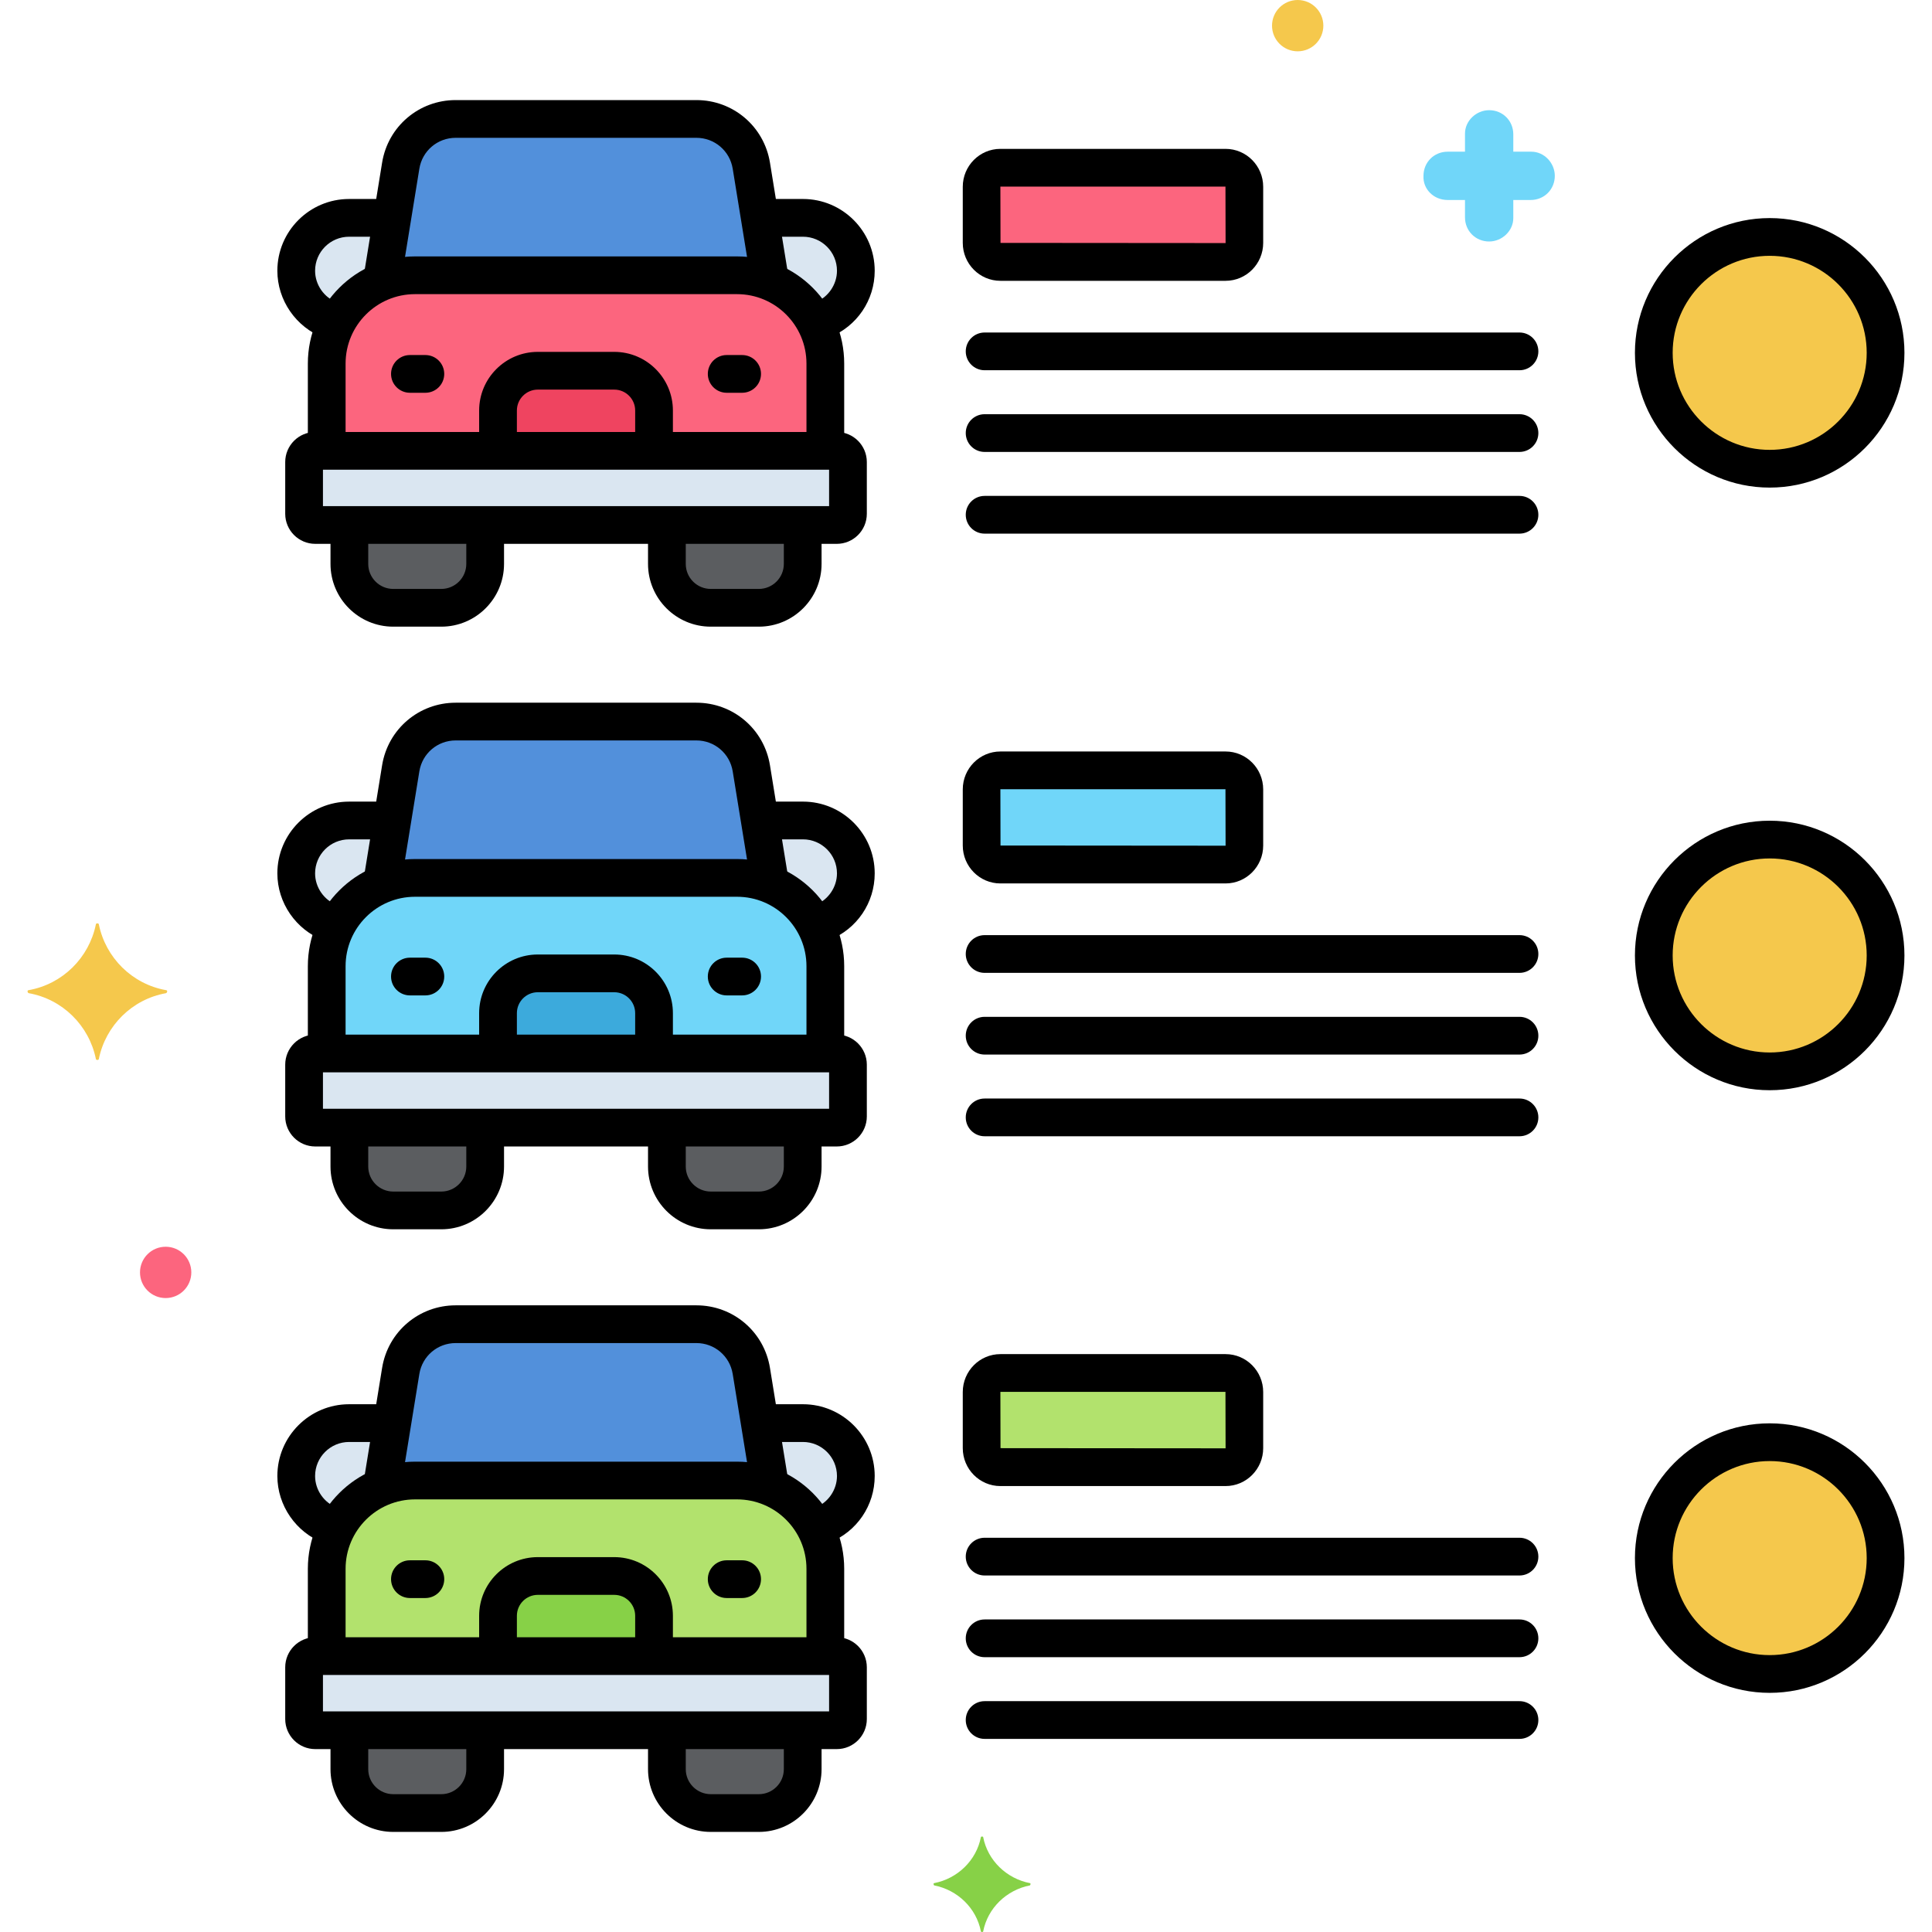 <svg xmlns="http://www.w3.org/2000/svg"  viewBox="0 0 256 256" width="128px" height="128px"><g id="Layer_39_1_"><path fill="#fc657e" d="M109.361,59.74V48.173c0-6.45-5.248-11.697-11.697-11.697H54.99c-6.45,0-11.697,5.247-11.697,11.697V59.74 H109.361z"/><path fill="#dae6f1" d="M40.293,61.222v6.859c0,0.818,0.663,1.482,1.482,1.482h69.104c0.818,0,1.482-0.663,1.482-1.482v-6.859 c0-0.818-0.663-1.482-1.482-1.482H41.775C40.956,59.74,40.293,60.403,40.293,61.222z"/><path fill="#5b5d60" d="M46.292,69.563v5.159c0,3.198,2.617,5.815,5.815,5.815h6.367c3.198,0,5.815-2.617,5.815-5.815v-5.159H46.292 z"/><path fill="#5b5d60" d="M88.366,69.563v5.159c0,3.198,2.617,5.815,5.815,5.815h6.367c3.198,0,5.815-2.617,5.815-5.815v-5.159H88.366 z"/><path fill="#dae6f1" d="M106.393,28.867h-5.714l1.376,8.472c-0.001,0-0.002-0.001-0.003-0.001c2.55,1.037,4.654,2.944,5.939,5.355 c3.09-0.729,5.411-3.512,5.411-6.817C113.402,32.021,110.248,28.867,106.393,28.867z"/><path fill="#dae6f1" d="M50.599,37.338l1.376-8.472h-5.714c-3.855,0-7.009,3.154-7.009,7.009c0,3.305,2.32,6.087,5.41,6.817 C45.947,40.282,48.05,38.375,50.599,37.338z"/><path fill="#5290db" d="M99.556,21.958c-0.58-3.572-3.665-6.196-7.284-6.196H60.381c-3.619,0-6.703,2.624-7.284,6.196l-2.499,15.38 c1.357-0.552,2.838-0.863,4.391-0.863h42.675c1.553,0,3.034,0.311,4.391,0.863L99.556,21.958z"/><path fill="#70d6f9" d="M109.361,139.59v-11.567c0-6.45-5.248-11.697-11.697-11.697H54.99c-6.45,0-11.697,5.247-11.697,11.697 v11.567H109.361z"/><path fill="#dae6f1" d="M40.293,141.072v6.859c0,0.818,0.663,1.482,1.482,1.482h69.104c0.818,0,1.482-0.663,1.482-1.482v-6.859 c0-0.818-0.663-1.482-1.482-1.482H41.775C40.956,139.59,40.293,140.254,40.293,141.072z"/><path fill="#5b5d60" d="M46.292,149.414v5.159c0,3.198,2.617,5.815,5.815,5.815h6.367c3.198,0,5.815-2.617,5.815-5.815v-5.159 H46.292z"/><path fill="#5b5d60" d="M88.366,149.414v5.159c0,3.198,2.617,5.815,5.815,5.815h6.367c3.198,0,5.815-2.617,5.815-5.815v-5.159 H88.366z"/><path fill="#dae6f1" d="M106.393,108.718h-5.714l1.376,8.472c-0.001,0-0.002-0.001-0.003-0.001c2.55,1.037,4.654,2.944,5.939,5.355 c3.09-0.729,5.411-3.512,5.411-6.817C113.402,111.872,110.248,108.718,106.393,108.718z"/><path fill="#dae6f1" d="M50.599,117.189l1.376-8.472h-5.714c-3.855,0-7.009,3.154-7.009,7.009c0,3.305,2.32,6.087,5.41,6.817 C45.947,120.133,48.05,118.226,50.599,117.189z"/><path fill="#5290db" d="M99.556,101.809c-0.58-3.572-3.665-6.196-7.284-6.196H60.381c-3.619,0-6.703,2.624-7.284,6.196l-2.499,15.38 c1.357-0.552,2.838-0.863,4.391-0.863h42.675c1.553,0,3.034,0.311,4.391,0.863L99.556,101.809z"/><path fill="#b2e26d" d="M109.361,219.441v-11.567c0-6.45-5.248-11.697-11.697-11.697H54.99c-6.45,0-11.697,5.247-11.697,11.697 v11.567H109.361z"/><path fill="#dae6f1" d="M40.293,220.923v6.859c0,0.818,0.663,1.482,1.482,1.482h69.104c0.818,0,1.482-0.663,1.482-1.482v-6.859 c0-0.818-0.663-1.482-1.482-1.482H41.775C40.956,219.441,40.293,220.105,40.293,220.923z"/><path fill="#5b5d60" d="M46.292,229.264v5.159c0,3.198,2.617,5.815,5.815,5.815h6.367c3.198,0,5.815-2.617,5.815-5.815v-5.159 H46.292z"/><path fill="#5b5d60" d="M88.366,229.264v5.159c0,3.198,2.617,5.815,5.815,5.815h6.367c3.198,0,5.815-2.617,5.815-5.815v-5.159 H88.366z"/><path fill="#dae6f1" d="M106.393,188.568h-5.714l1.376,8.472c-0.001,0-0.002-0.001-0.003-0.001c2.55,1.037,4.654,2.944,5.939,5.355 c3.09-0.729,5.411-3.512,5.411-6.817C113.402,191.722,110.248,188.568,106.393,188.568z"/><path fill="#dae6f1" d="M50.599,197.04l1.376-8.472h-5.714c-3.855,0-7.009,3.154-7.009,7.009c0,3.305,2.32,6.087,5.41,6.817 C45.947,199.983,48.05,198.077,50.599,197.04z"/><path fill="#5290db" d="M99.556,181.66c-0.58-3.572-3.665-6.196-7.284-6.196H60.381c-3.619,0-6.703,2.624-7.284,6.196l-2.499,15.38 c1.357-0.552,2.838-0.863,4.391-0.863h42.675c1.553,0,3.034,0.311,4.391,0.863L99.556,181.66z"/><path fill="#ef4460" d="M86.665,59.74v-5.342c0-2.9-2.373-5.273-5.273-5.273H71.262c-2.9,0-5.273,2.373-5.273,5.273v5.342H86.665z"/><path fill="#fc657e" d="M162.396,22.225h-29.841c-1.371,0-2.483,1.13-2.483,2.523v7.437c0,1.394,1.112,2.523,2.483,2.523h29.841 c1.371,0,2.483-1.13,2.483-2.523v-7.437C164.879,23.355,163.768,22.225,162.396,22.225z"/><circle cx="234.493" cy="46.753" r="15.356" fill="#f5c84c"/><path fill="#3caadc" d="M86.665,139.59v-5.342c0-2.9-2.373-5.273-5.273-5.273H71.262c-2.9,0-5.273,2.373-5.273,5.273v5.342H86.665z"/><path fill="#70d6f9" d="M162.396,102.076h-29.841c-1.371,0-2.483,1.13-2.483,2.523v7.437c0,1.394,1.112,2.523,2.483,2.523h29.841 c1.371,0,2.483-1.13,2.483-2.523v-7.437C164.879,103.206,163.768,102.076,162.396,102.076z"/><circle cx="234.493" cy="126.604" r="15.356" fill="#f5c84c"/><path fill="#87d147" d="M86.665,219.441V214.1c0-2.9-2.373-5.273-5.273-5.273H71.262c-2.9,0-5.273,2.373-5.273,5.273v5.342H86.665z"/><path fill="#b2e26d" d="M162.396,181.927h-29.841c-1.371,0-2.483,1.13-2.483,2.523v7.437c0,1.394,1.112,2.523,2.483,2.523h29.841 c1.371,0,2.483-1.13,2.483-2.523v-7.437C164.879,183.057,163.768,181.927,162.396,181.927z"/><circle cx="234.493" cy="206.455" r="15.356" fill="#f5c84c"/><path fill="#70d6f9" d="M191.819,26.5h2.3v2.3c0,1.8,1.4,3.2,3.2,3.2c1.7,0,3.2-1.4,3.2-3.1v-0.1v-2.3h2.3c1.8,0,3.2-1.4,3.2-3.2 c0-1.7-1.4-3.2-3.1-3.2h-0.1h-2.3v-2.3c0-1.8-1.4-3.2-3.2-3.2c-1.7,0-3.2,1.4-3.2,3.1v0.1v2.3h-2.3c-1.8,0-3.2,1.4-3.2,3.2 C188.519,25,189.919,26.5,191.819,26.5C191.719,26.5,191.719,26.5,191.819,26.5z"/><path fill="#87d147" d="M136.475,249.525c-3.1-0.6-5.6-3-6.2-6.1c0-0.1-0.3-0.1-0.3,0c-0.6,3.1-3.1,5.5-6.2,6.1 c-0.1,0-0.1,0.2,0,0.3c3.1,0.6,5.6,3,6.2,6.1c0,0.1,0.3,0.1,0.3,0c0.6-3.1,3.1-5.5,6.2-6.1 C136.575,249.725,136.575,249.525,136.475,249.525z"/><circle cx="21.95" cy="168.6" r="3.4" fill="#fc657e"/><circle cx="171.95" cy="3.4" r="3.4" fill="#f5c84c"/><path fill="#f5c84c" d="M3.801,131.2c4.5-0.8,8-4.3,8.9-8.7c0-0.2,0.4-0.2,0.4,0c0.9,4.4,4.4,7.9,8.9,8.7c0.2,0,0.2,0.3,0,0.4 c-4.5,0.8-8,4.3-8.9,8.7c0,0.2-0.4,0.2-0.4,0c-0.9-4.4-4.4-7.9-8.9-8.7C3.601,131.5,3.601,131.2,3.801,131.2z"/><path d="M109.361,61.188c-1.381,0-2.5-1.119-2.5-2.5V48.173c0-5.071-4.126-9.197-9.197-9.197H54.989 c-5.071,0-9.197,4.126-9.197,9.197V58.25c0,1.381-1.119,2.5-2.5,2.5s-2.5-1.119-2.5-2.5V48.173 c0-7.829,6.369-14.197,14.197-14.197h42.675c7.828,0,14.197,6.369,14.197,14.197v10.515 C111.861,60.068,110.742,61.188,109.361,61.188z"/><path d="M110.879,72.063H41.774c-2.195,0-3.981-1.786-3.981-3.982v-6.859c0-2.196,1.786-3.982,3.981-3.982h69.104 c2.195,0,3.981,1.786,3.981,3.982v6.859C114.86,70.277,113.074,72.063,110.879,72.063z M42.793,67.063h67.067V62.24H42.793 V67.063z M110.879,62.24h0.01H110.879z"/><path d="M58.473,83.036h-6.366c-4.585,0-8.314-3.73-8.314-8.314v-3.847c0-1.381,1.119-2.5,2.5-2.5s2.5,1.119,2.5,2.5v3.847 c0,1.828,1.487,3.314,3.314,3.314h6.366c1.827,0,3.314-1.487,3.314-3.314v-3.783c0-1.381,1.119-2.5,2.5-2.5s2.5,1.119,2.5,2.5 v3.783C66.787,79.306,63.058,83.036,58.473,83.036z"/><path d="M100.548,83.036h-6.367c-4.585,0-8.314-3.73-8.314-8.314v-3.847c0-1.381,1.119-2.5,2.5-2.5s2.5,1.119,2.5,2.5v3.847 c0,1.828,1.487,3.314,3.314,3.314h6.367c1.827,0,3.314-1.487,3.314-3.314v-3.783c0-1.381,1.119-2.5,2.5-2.5s2.5,1.119,2.5,2.5 v3.783C108.862,79.306,105.133,83.036,100.548,83.036z"/><path d="M108.979,44.881c-0.992,0-1.932-0.595-2.322-1.572c-0.513-1.282,0.111-2.737,1.393-3.25 c1.706-0.682,2.853-2.363,2.853-4.184c0-2.486-2.022-4.509-4.509-4.509h-4.337c-1.381,0-2.5-1.119-2.5-2.5s1.119-2.5,2.5-2.5 h4.337c5.243,0,9.509,4.266,9.509,9.509c0,3.905-2.354,7.37-5.995,8.826C109.602,44.823,109.287,44.881,108.979,44.881z"/><path d="M43.771,44.918c-0.297,0-0.599-0.053-0.893-0.166c-3.665-1.403-6.127-4.97-6.127-8.877c0-5.243,4.266-9.509,9.509-9.509 h4.864c1.381,0,2.5,1.119,2.5,2.5s-1.119,2.5-2.5,2.5h-4.864c-2.486,0-4.509,2.022-4.509,4.509c0,1.85,1.171,3.541,2.914,4.208 c1.29,0.494,1.935,1.939,1.441,3.229C45.727,44.307,44.778,44.918,43.771,44.918z"/><path d="M56.364,52.045h-2.048c-1.381,0-2.5-1.119-2.5-2.5s1.119-2.5,2.5-2.5h2.048c1.381,0,2.5,1.119,2.5,2.5 S57.745,52.045,56.364,52.045z"/><path d="M98.337,52.045H96.29c-1.381,0-2.5-1.119-2.5-2.5s1.119-2.5,2.5-2.5h2.047c1.381,0,2.5,1.119,2.5,2.5 S99.718,52.045,98.337,52.045z"/><path d="M101.996,39.493c-1.204,0-2.266-0.873-2.465-2.1l-2.443-15.035c-0.386-2.374-2.41-4.097-4.815-4.097H60.381 c-2.405,0-4.43,1.723-4.815,4.097l-2.438,15.01c-0.222,1.362-1.504,2.288-2.869,2.067c-1.362-0.222-2.288-1.506-2.066-2.869 l2.438-15.01c0.78-4.806,4.882-8.295,9.751-8.295h31.892c4.869,0,8.971,3.489,9.751,8.295l2.443,15.035 c0.222,1.363-0.704,2.647-2.066,2.869C102.265,39.482,102.129,39.493,101.996,39.493z"/><path d="M201.34,49.059h-70.873c-1.381,0-2.5-1.119-2.5-2.5s1.119-2.5,2.5-2.5h70.873c1.381,0,2.5,1.119,2.5,2.5 S202.721,49.059,201.34,49.059z"/><path d="M201.34,70.71h-70.873c-1.381,0-2.5-1.119-2.5-2.5s1.119-2.5,2.5-2.5h70.873c1.381,0,2.5,1.119,2.5,2.5 S202.721,70.71,201.34,70.71z"/><path d="M201.34,59.884h-70.873c-1.381,0-2.5-1.119-2.5-2.5s1.119-2.5,2.5-2.5h70.873c1.381,0,2.5,1.119,2.5,2.5 S202.721,59.884,201.34,59.884z"/><path d="M201.34,128.91h-70.873c-1.381,0-2.5-1.119-2.5-2.5s1.119-2.5,2.5-2.5h70.873c1.381,0,2.5,1.119,2.5,2.5 S202.721,128.91,201.34,128.91z"/><path d="M201.34,150.561h-70.873c-1.381,0-2.5-1.119-2.5-2.5s1.119-2.5,2.5-2.5h70.873c1.381,0,2.5,1.119,2.5,2.5 S202.721,150.561,201.34,150.561z"/><path d="M201.34,139.735h-70.873c-1.381,0-2.5-1.119-2.5-2.5s1.119-2.5,2.5-2.5h70.873c1.381,0,2.5,1.119,2.5,2.5 S202.721,139.735,201.34,139.735z"/><path d="M201.34,208.76h-70.873c-1.381,0-2.5-1.119-2.5-2.5s1.119-2.5,2.5-2.5h70.873c1.381,0,2.5,1.119,2.5,2.5 S202.721,208.76,201.34,208.76z"/><path d="M201.34,230.412h-70.873c-1.381,0-2.5-1.119-2.5-2.5s1.119-2.5,2.5-2.5h70.873c1.381,0,2.5,1.119,2.5,2.5 S202.721,230.412,201.34,230.412z"/><path d="M201.34,219.586h-70.873c-1.381,0-2.5-1.119-2.5-2.5s1.119-2.5,2.5-2.5h70.873c1.381,0,2.5,1.119,2.5,2.5 S202.721,219.586,201.34,219.586z"/><path d="M65.989,61.125c-1.381,0-2.5-1.119-2.5-2.5v-4.227c0-4.286,3.487-7.773,7.773-7.773h10.129 c4.286,0,7.773,3.487,7.773,7.773V58.5c0,1.381-1.119,2.5-2.5,2.5s-2.5-1.119-2.5-2.5v-4.102c0-1.529-1.244-2.773-2.773-2.773 H71.263c-1.529,0-2.773,1.244-2.773,2.773v4.227C68.489,60.005,67.37,61.125,65.989,61.125z"/><path d="M162.396,37.209h-29.841c-2.748,0-4.983-2.253-4.983-5.023v-7.437c0-2.77,2.235-5.023,4.983-5.023h29.841 c2.748,0,4.983,2.253,4.983,5.023v7.437C167.38,34.956,165.145,37.209,162.396,37.209z M132.556,24.725l0.017,7.46l29.824,0.023 l-0.017-7.46l0.017-0.023H132.556z"/><path d="M234.493,64.609c-9.846,0-17.856-8.01-17.856-17.856s8.011-17.856,17.856-17.856s17.855,8.01,17.855,17.856 S244.339,64.609,234.493,64.609z M234.493,33.897c-7.089,0-12.856,5.767-12.856,12.856s5.768,12.856,12.856,12.856 s12.855-5.767,12.855-12.856S241.582,33.897,234.493,33.897z"/><path d="M162.396,117.06h-29.841c-2.748,0-4.983-2.253-4.983-5.023v-7.438c0-2.77,2.235-5.023,4.983-5.023h29.841 c2.748,0,4.983,2.253,4.983,5.023v7.438C167.38,114.806,165.145,117.06,162.396,117.06z M132.556,104.576l0.017,7.46 l29.824,0.023l-0.017-7.46l0.017-0.023H132.556z"/><path d="M234.493,144.46c-9.846,0-17.856-8.01-17.856-17.856s8.011-17.856,17.856-17.856s17.855,8.01,17.855,17.856 S244.339,144.46,234.493,144.46z M234.493,113.748c-7.089,0-12.856,5.767-12.856,12.856s5.768,12.856,12.856,12.856 s12.855-5.767,12.855-12.856S241.582,113.748,234.493,113.748z"/><path d="M162.396,196.911h-29.841c-2.748,0-4.983-2.253-4.983-5.023v-7.437c0-2.77,2.235-5.023,4.983-5.023h29.841 c2.748,0,4.983,2.253,4.983,5.023v7.437C167.38,194.657,165.145,196.911,162.396,196.911z M132.556,184.427l0.017,7.46 l29.824,0.023l-0.017-7.46l0.017-0.023H132.556z"/><path d="M234.493,224.311c-9.846,0-17.856-8.01-17.856-17.856s8.011-17.856,17.856-17.856s17.855,8.01,17.855,17.856 S244.339,224.311,234.493,224.311z M234.493,193.599c-7.089,0-12.856,5.767-12.856,12.856s5.768,12.856,12.856,12.856 s12.855-5.767,12.855-12.856S241.582,193.599,234.493,193.599z"/><path d="M109.361,141.039c-1.381,0-2.5-1.119-2.5-2.5v-10.515c0-5.072-4.126-9.198-9.197-9.198H54.989 c-5.071,0-9.197,4.126-9.197,9.198v10.077c0,1.381-1.119,2.5-2.5,2.5s-2.5-1.119-2.5-2.5v-10.077 c0-7.829,6.369-14.198,14.197-14.198h42.675c7.828,0,14.197,6.369,14.197,14.198v10.515 C111.861,139.919,110.742,141.039,109.361,141.039z"/><path d="M110.879,151.914H41.774c-2.195,0-3.981-1.786-3.981-3.982v-6.859c0-2.196,1.786-3.982,3.981-3.982h69.104 c2.195,0,3.981,1.786,3.981,3.982v6.859C114.86,150.127,113.074,151.914,110.879,151.914z M42.793,146.914h67.067v-4.823H42.793 V146.914z M110.879,142.09h0.01H110.879z"/><path d="M58.473,162.887h-6.366c-4.585,0-8.314-3.73-8.314-8.315v-3.847c0-1.381,1.119-2.5,2.5-2.5s2.5,1.119,2.5,2.5v3.847 c0,1.828,1.487,3.315,3.314,3.315h6.366c1.827,0,3.314-1.487,3.314-3.315v-3.783c0-1.381,1.119-2.5,2.5-2.5s2.5,1.119,2.5,2.5 v3.783C66.787,159.157,63.058,162.887,58.473,162.887z"/><path d="M100.548,162.887h-6.367c-4.585,0-8.314-3.73-8.314-8.315v-3.847c0-1.381,1.119-2.5,2.5-2.5s2.5,1.119,2.5,2.5v3.847 c0,1.828,1.487,3.315,3.314,3.315h6.367c1.827,0,3.314-1.487,3.314-3.315v-3.783c0-1.381,1.119-2.5,2.5-2.5s2.5,1.119,2.5,2.5 v3.783C108.862,159.157,105.133,162.887,100.548,162.887z"/><path d="M108.979,124.732c-0.992,0-1.932-0.595-2.322-1.572c-0.513-1.282,0.111-2.737,1.393-3.25 c1.706-0.682,2.853-2.363,2.853-4.184c0-2.486-2.022-4.509-4.509-4.509h-4.337c-1.381,0-2.5-1.119-2.5-2.5s1.119-2.5,2.5-2.5 h4.337c5.243,0,9.509,4.266,9.509,9.509c0,3.905-2.354,7.37-5.995,8.826C109.602,124.674,109.287,124.732,108.979,124.732z"/><path d="M43.771,124.77c-0.297,0-0.599-0.053-0.893-0.166c-3.665-1.403-6.127-4.97-6.127-8.877c0-5.244,4.266-9.509,9.509-9.509 h4.864c1.381,0,2.5,1.119,2.5,2.5s-1.119,2.5-2.5,2.5h-4.864c-2.486,0-4.509,2.023-4.509,4.509c0,1.849,1.171,3.54,2.914,4.208 c1.29,0.494,1.935,1.939,1.441,3.229C45.726,124.158,44.777,124.77,43.771,124.77z"/><path d="M56.364,131.896h-2.048c-1.381,0-2.5-1.119-2.5-2.5s1.119-2.5,2.5-2.5h2.048c1.381,0,2.5,1.119,2.5,2.5 S57.745,131.896,56.364,131.896z"/><path d="M98.337,131.896H96.29c-1.381,0-2.5-1.119-2.5-2.5s1.119-2.5,2.5-2.5h2.047c1.381,0,2.5,1.119,2.5,2.5 S99.718,131.896,98.337,131.896z"/><path d="M101.996,119.344c-1.204,0-2.266-0.873-2.465-2.1l-2.443-15.035c-0.386-2.374-2.41-4.097-4.815-4.097H60.381 c-2.405,0-4.43,1.723-4.815,4.097l-2.438,15.01c-0.222,1.362-1.504,2.289-2.869,2.067c-1.362-0.222-2.288-1.506-2.066-2.869 l2.438-15.01c0.78-4.806,4.882-8.295,9.751-8.295h31.892c4.869,0,8.971,3.489,9.751,8.295l2.443,15.035 c0.222,1.363-0.704,2.647-2.066,2.869C102.265,119.333,102.129,119.344,101.996,119.344z"/><path d="M65.989,140.976c-1.381,0-2.5-1.119-2.5-2.5v-4.227c0-4.286,3.487-7.773,7.773-7.773h10.129 c4.286,0,7.773,3.487,7.773,7.773v4.102c0,1.381-1.119,2.5-2.5,2.5s-2.5-1.119-2.5-2.5v-4.102c0-1.529-1.244-2.773-2.773-2.773 H71.263c-1.529,0-2.773,1.244-2.773,2.773v4.227C68.489,139.856,67.37,140.976,65.989,140.976z"/><path d="M109.361,220.889c-1.381,0-2.5-1.119-2.5-2.5v-10.515c0-5.071-4.126-9.197-9.197-9.197H54.989 c-5.071,0-9.197,4.126-9.197,9.197v10.077c0,1.381-1.119,2.5-2.5,2.5s-2.5-1.119-2.5-2.5v-10.077 c0-7.829,6.369-14.197,14.197-14.197h42.675c7.828,0,14.197,6.369,14.197,14.197v10.515 C111.861,219.77,110.742,220.889,109.361,220.889z"/><path d="M110.879,231.765H41.774c-2.195,0-3.981-1.786-3.981-3.982v-6.859c0-2.196,1.786-3.982,3.981-3.982h69.104 c2.195,0,3.981,1.786,3.981,3.982v6.859C114.86,229.979,113.074,231.765,110.879,231.765z M42.793,226.765h67.067v-4.823H42.793 V226.765z M110.879,221.941h0.01H110.879z"/><path d="M58.473,242.738h-6.366c-4.585,0-8.314-3.73-8.314-8.314v-3.847c0-1.381,1.119-2.5,2.5-2.5s2.5,1.119,2.5,2.5v3.847 c0,1.828,1.487,3.314,3.314,3.314h6.366c1.827,0,3.314-1.487,3.314-3.314v-3.783c0-1.381,1.119-2.5,2.5-2.5s2.5,1.119,2.5,2.5 v3.783C66.787,239.008,63.058,242.738,58.473,242.738z"/><path d="M100.548,242.738h-6.367c-4.585,0-8.314-3.73-8.314-8.314v-3.847c0-1.381,1.119-2.5,2.5-2.5s2.5,1.119,2.5,2.5v3.847 c0,1.828,1.487,3.314,3.314,3.314h6.367c1.827,0,3.314-1.487,3.314-3.314v-3.783c0-1.381,1.119-2.5,2.5-2.5s2.5,1.119,2.5,2.5 v3.783C108.862,239.008,105.133,242.738,100.548,242.738z"/><path d="M108.979,204.583c-0.992,0-1.932-0.595-2.322-1.572c-0.513-1.282,0.111-2.737,1.393-3.25 c1.706-0.682,2.853-2.363,2.853-4.184c0-2.486-2.022-4.509-4.509-4.509h-4.337c-1.381,0-2.5-1.119-2.5-2.5s1.119-2.5,2.5-2.5 h4.337c5.243,0,9.509,4.266,9.509,9.509c0,3.905-2.354,7.37-5.995,8.826C109.602,204.525,109.287,204.583,108.979,204.583z"/><path d="M43.771,204.62c-0.297,0-0.599-0.053-0.893-0.166c-3.665-1.403-6.127-4.97-6.127-8.877c0-5.243,4.266-9.509,9.509-9.509 h4.864c1.381,0,2.5,1.119,2.5,2.5s-1.119,2.5-2.5,2.5h-4.864c-2.486,0-4.509,2.022-4.509,4.509c0,1.85,1.171,3.541,2.914,4.208 c1.29,0.494,1.935,1.939,1.441,3.229C45.727,204.009,44.778,204.62,43.771,204.62z"/><path d="M56.364,211.747h-2.048c-1.381,0-2.5-1.119-2.5-2.5s1.119-2.5,2.5-2.5h2.048c1.381,0,2.5,1.119,2.5,2.5 S57.745,211.747,56.364,211.747z"/><path d="M98.337,211.747H96.29c-1.381,0-2.5-1.119-2.5-2.5s1.119-2.5,2.5-2.5h2.047c1.381,0,2.5,1.119,2.5,2.5 S99.718,211.747,98.337,211.747z"/><path d="M101.996,199.195c-1.204,0-2.266-0.873-2.465-2.1l-2.443-15.035c-0.386-2.374-2.41-4.097-4.815-4.097H60.381 c-2.405,0-4.43,1.723-4.815,4.097l-2.438,15.01c-0.222,1.362-1.504,2.289-2.869,2.067c-1.362-0.222-2.288-1.506-2.066-2.869 l2.438-15.01c0.78-4.806,4.882-8.295,9.751-8.295h31.892c4.869,0,8.971,3.489,9.751,8.295l2.443,15.035 c0.222,1.363-0.704,2.647-2.066,2.869C102.265,199.184,102.129,199.195,101.996,199.195z"/><path d="M65.989,220.826c-1.381,0-2.5-1.119-2.5-2.5V214.1c0-4.286,3.487-7.773,7.773-7.773h10.129 c4.286,0,7.773,3.487,7.773,7.773v4.102c0,1.381-1.119,2.5-2.5,2.5s-2.5-1.119-2.5-2.5V214.1c0-1.529-1.244-2.773-2.773-2.773 H71.263c-1.529,0-2.773,1.244-2.773,2.773v4.227C68.489,219.707,67.37,220.826,65.989,220.826z"/></g></svg>